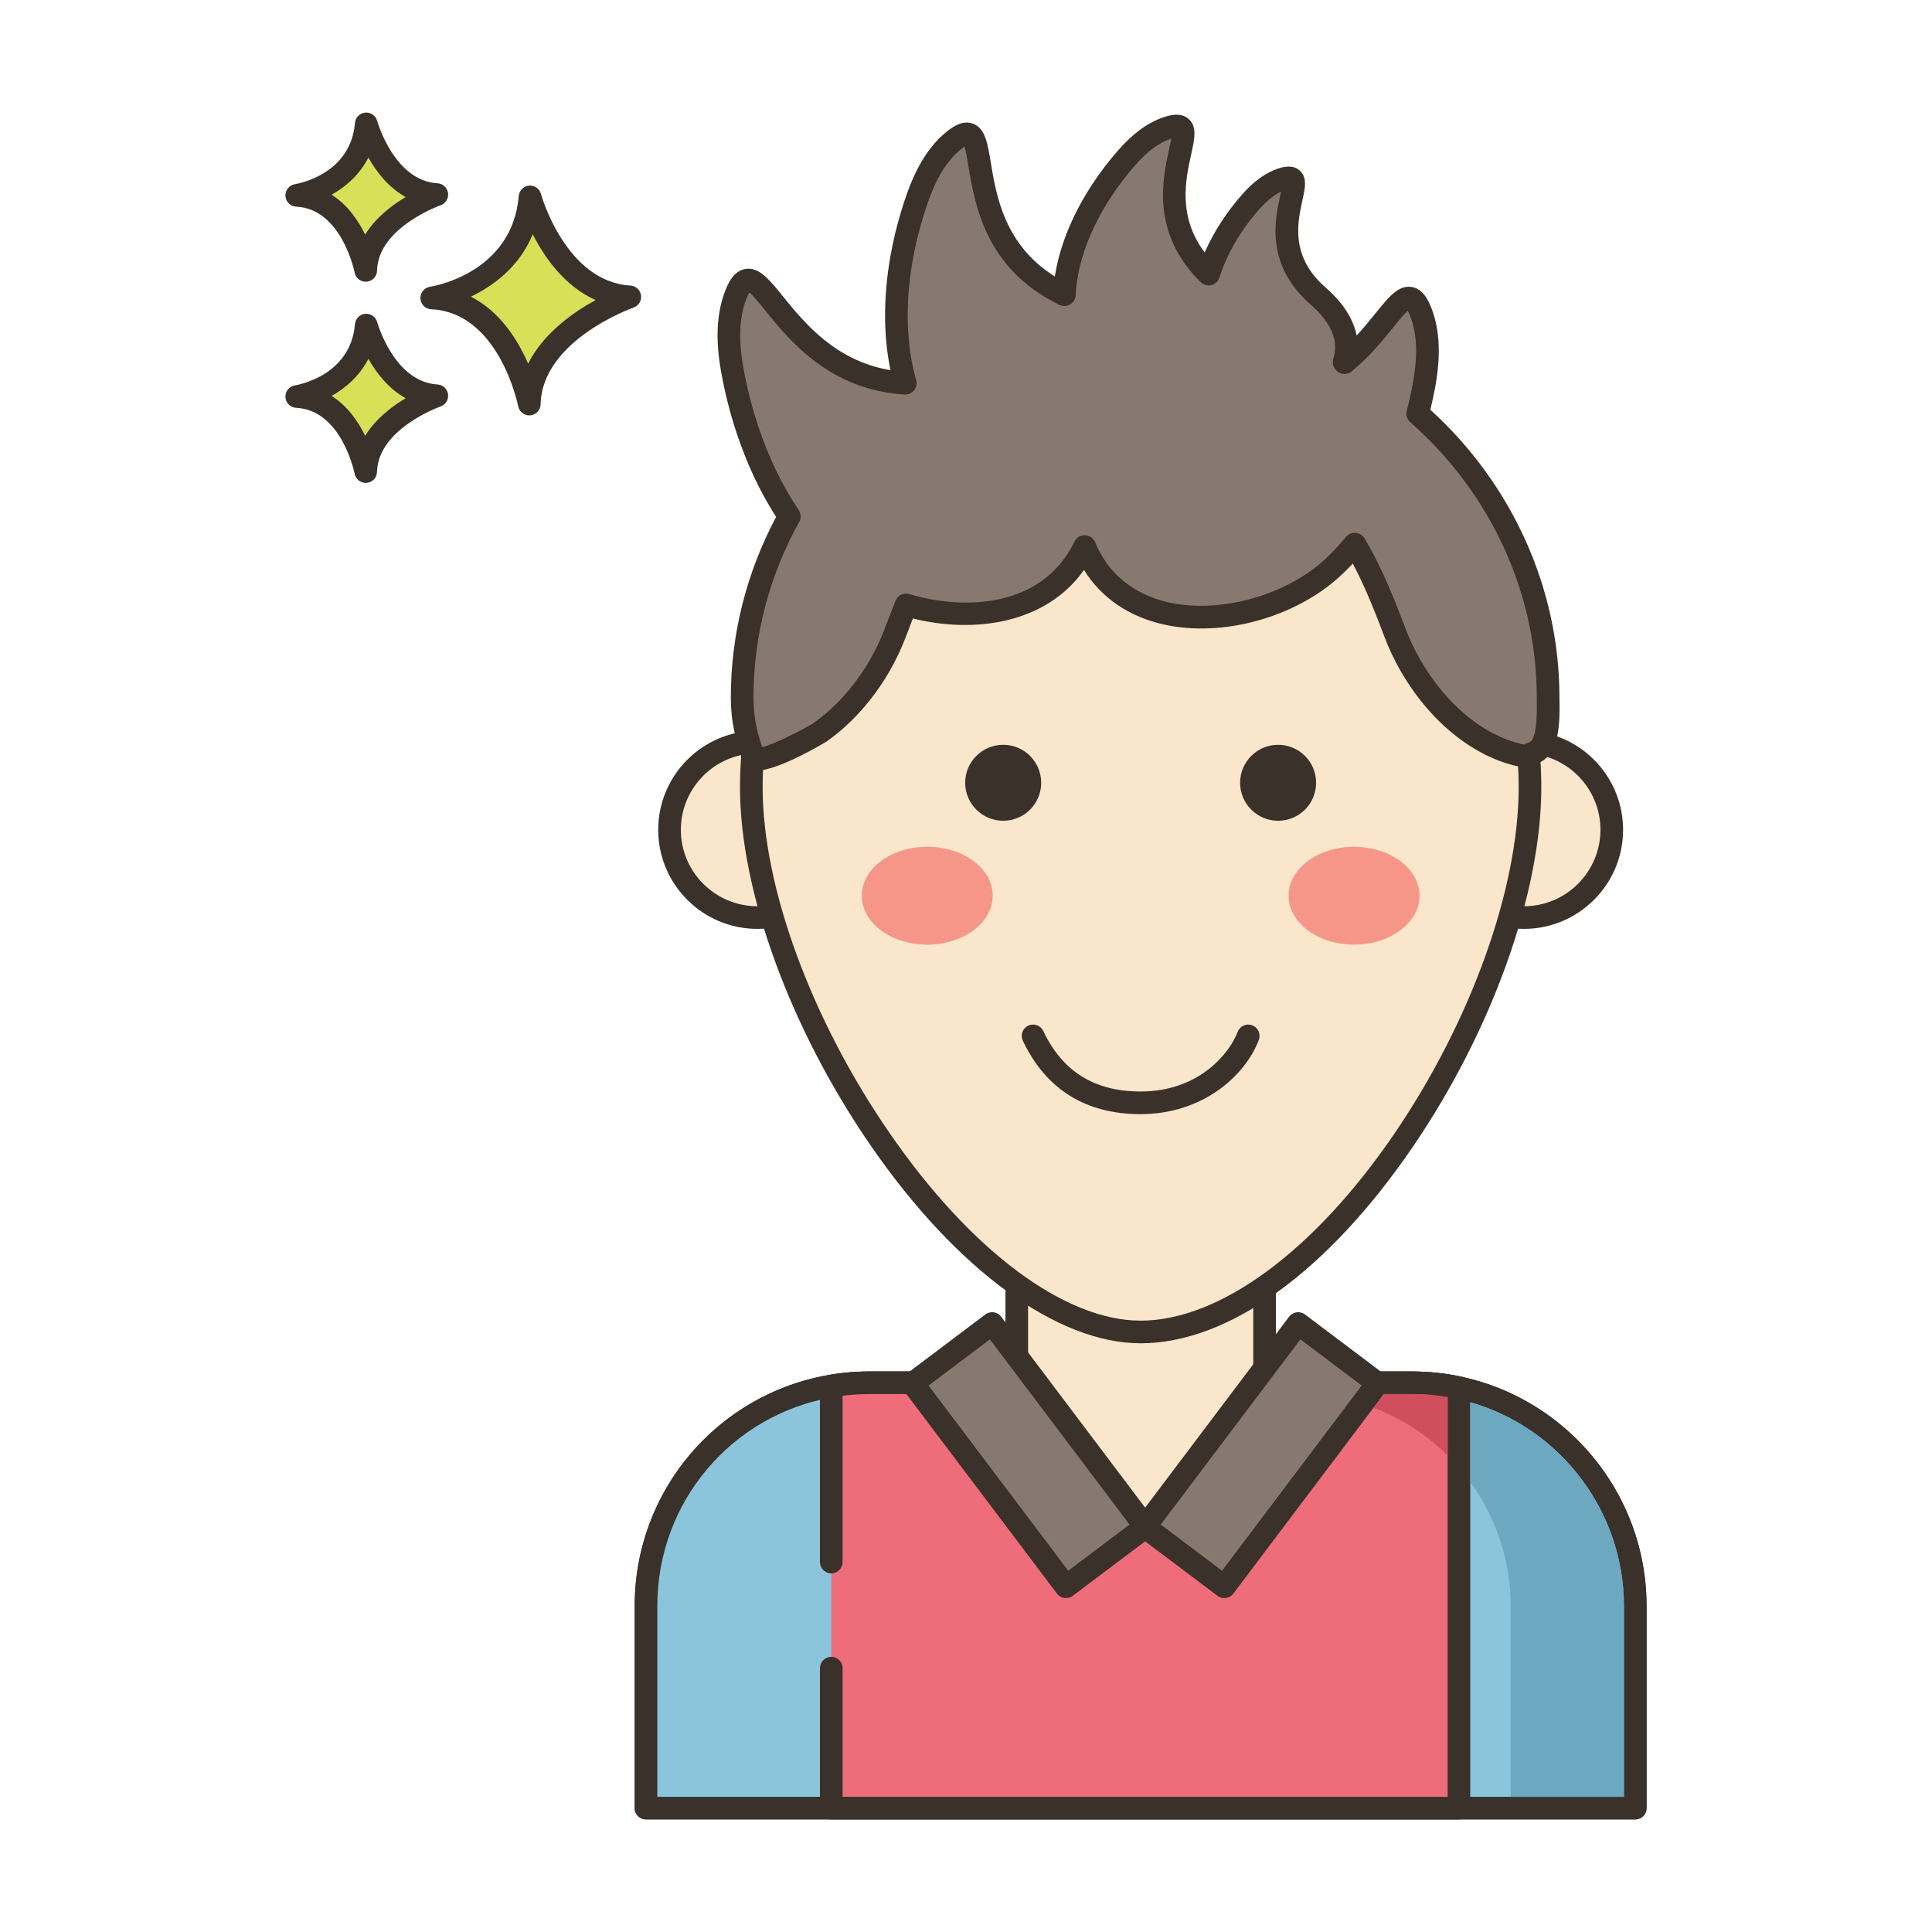<?xml version="1.0" encoding="utf-8"?>
<!-- Generator: Adobe Illustrator 24.0.0, SVG Export Plug-In . SVG Version: 6.00 Build 0)  -->
<svg version="1.1" id="Layer_1" xmlns="http://www.w3.org/2000/svg" xmlns:xlink="http://www.w3.org/1999/xlink" x="0px" y="0px"
	 viewBox="0 0 256 256" enable-background="new 0 0 256 256" xml:space="preserve">
<g>
	<path fill="#D7E057" d="M70.232,26.092c0,0,3.408,12.659,13.222,13.246c0,0-13.1,4.525-13.321,14.202
		c0,0-2.578-13.572-12.925-14.059C57.207,39.481,69.258,37.655,70.232,26.092z"/>
	<path fill="#3A312A" d="M70.132,55.04c-0.713,0-1.335-0.506-1.473-1.217c-0.023-0.124-2.494-12.418-11.522-12.843
		c-0.771-0.037-1.388-0.651-1.428-1.421c-0.04-0.771,0.511-1.445,1.273-1.561c0.441-0.069,10.895-1.817,11.754-12.032
		c0.062-0.725,0.635-1.301,1.359-1.367c0.731-0.058,1.394,0.399,1.584,1.102c0.031,0.116,3.259,11.626,11.864,12.14
		c0.714,0.043,1.297,0.584,1.396,1.292c0.098,0.708-0.318,1.388-0.994,1.623c-0.121,0.042-12.119,4.31-12.313,12.819
		c-0.018,0.767-0.61,1.396-1.375,1.459C70.216,55.038,70.174,55.04,70.132,55.04z M62.39,39.31c3.879,1.969,6.232,5.746,7.588,8.876
		c2.026-4.021,5.941-6.787,8.949-8.427c-4.135-1.842-6.784-5.651-8.335-8.722C68.799,35.397,65.321,37.905,62.39,39.31z"/>
	<path fill="#D7E057" d="M48.533,43.072c0,0,2.411,8.954,9.352,9.369c0,0-9.266,3.201-9.422,10.045c0,0-1.824-9.6-9.142-9.944
		C39.321,52.543,47.844,51.251,48.533,43.072z"/>
	<path fill="#3A312A" d="M48.462,63.987c-0.714,0-1.337-0.507-1.473-1.22c-0.016-0.082-1.704-8.442-7.739-8.726
		c-0.771-0.037-1.388-0.651-1.428-1.421c-0.04-0.77,0.511-1.445,1.273-1.56c0.296-0.047,7.363-1.243,7.942-8.113
		c0.062-0.726,0.636-1.303,1.361-1.368c0.714-0.059,1.393,0.4,1.582,1.104c0.042,0.151,2.254,7.919,7.993,8.262
		c0.714,0.043,1.299,0.584,1.396,1.293c0.097,0.709-0.32,1.388-0.996,1.622c-0.081,0.028-8.282,2.953-8.412,8.662
		c-0.018,0.767-0.611,1.397-1.376,1.461C48.545,63.985,48.503,63.987,48.462,63.987z M43.942,52.459
		c2.107,1.333,3.523,3.394,4.447,5.28c1.376-2.232,3.516-3.872,5.365-4.973c-2.288-1.269-3.885-3.35-4.941-5.224
		C47.64,49.83,45.798,51.418,43.942,52.459z"/>
	<path fill="#D7E057" d="M48.533,16.414c0,0,2.411,8.954,9.352,9.37c0,0-9.266,3.201-9.422,10.045c0,0-1.824-9.6-9.142-9.944
		C39.321,25.885,47.844,24.594,48.533,16.414z"/>
	<path fill="#3A312A" d="M48.462,37.33c-0.714,0-1.337-0.507-1.473-1.22c-0.016-0.082-1.704-8.442-7.739-8.726
		c-0.771-0.037-1.388-0.651-1.428-1.421c-0.04-0.771,0.511-1.445,1.273-1.561c0.296-0.047,7.363-1.243,7.942-8.114
		c0.062-0.726,0.636-1.303,1.361-1.368c0.72-0.059,1.392,0.399,1.582,1.102l0,0c0.021,0.079,2.227,7.92,7.993,8.265
		c0.714,0.043,1.299,0.584,1.396,1.293c0.097,0.709-0.32,1.388-0.996,1.622c-0.081,0.028-8.282,2.952-8.412,8.662
		c-0.018,0.767-0.611,1.397-1.376,1.461C48.545,37.328,48.503,37.33,48.462,37.33z M43.942,25.802
		c2.107,1.333,3.523,3.395,4.447,5.28c1.376-2.232,3.516-3.872,5.365-4.972c-2.287-1.27-3.885-3.35-4.941-5.224
		C47.64,23.172,45.798,24.761,43.942,25.802z"/>
	<path fill="#FAE6CA" d="M187.104,183.23h-19.54v-18.722h-32.836v18.722h-19.552c-16.335,0-29.576,13.234-29.576,29.56v26.788
		h131.08V212.79C216.679,196.463,203.439,183.23,187.104,183.23z"/>
	<path fill="#3A312A" d="M216.68,241.078H85.6c-0.828,0-1.5-0.671-1.5-1.5V212.79c0-17.127,13.94-31.06,31.076-31.06h18.051v-17.222
		c0-0.829,0.672-1.5,1.5-1.5h32.837c0.828,0,1.5,0.671,1.5,1.5v17.222h18.04c17.136,0,31.076,13.934,31.076,31.06v26.788
		C218.18,240.406,217.508,241.078,216.68,241.078z M87.1,238.078h128.08V212.79c0-15.473-12.595-28.06-28.076-28.06h-19.54
		c-0.828,0-1.5-0.671-1.5-1.5v-17.222h-29.837v17.222c0,0.829-0.672,1.5-1.5,1.5h-19.551c-15.482,0-28.076,12.588-28.076,28.06
		V238.078z"/>
	<path fill="#8AC5DC" d="M216.678,212.786v26.8H85.598v-26.8c0-14.62,10.61-26.75,24.55-29.13c1.63-0.28,3.32-0.43,5.03-0.43h5.87
		l-0.13,0.08l20.33,26.95l10.49-7.9l10.49,7.9l20.32-26.95l-0.12-0.08h4.68c2.13,0,4.21,0.23,6.21,0.66
		C206.668,186.725,216.678,198.585,216.678,212.786z"/>
	<path fill="#3A312A" d="M216.678,241.085H85.599c-0.828,0-1.5-0.671-1.5-1.5v-26.8c0-15.184,10.85-28.057,25.797-30.609
		c1.744-0.299,3.522-0.451,5.282-0.451h5.87c0.671,0,1.26,0.445,1.443,1.091c0.012,0.04,0.021,0.081,0.029,0.123l19.022,25.217
		l9.293-6.999c0.535-0.402,1.27-0.402,1.805,0l9.293,6.998l19.025-25.234c0.009-0.044,0.02-0.087,0.033-0.13
		c0.191-0.633,0.774-1.065,1.436-1.065h4.681c2.189,0,4.386,0.233,6.525,0.694c14.221,3.025,24.544,15.796,24.544,30.366v26.8
		C218.178,240.414,217.506,241.085,216.678,241.085z M87.099,238.085h128.079v-25.3c0-13.163-9.324-24.7-22.172-27.433
		c-1.937-0.417-3.919-0.627-5.898-0.627h-3.753l-19.93,26.433c-0.497,0.663-1.438,0.794-2.1,0.295l-9.588-7.22l-9.588,7.22
		c-0.661,0.497-1.601,0.367-2.1-0.295l-19.94-26.433h-4.933c-1.592,0-3.198,0.137-4.775,0.408
		c-13.504,2.306-23.304,13.935-23.304,27.652V238.085z"/>
	
		<ellipse transform="matrix(0.002 -1 1 0.002 -9.806 210.076)" fill-rule="evenodd" clip-rule="evenodd" fill="#FAE6CA" cx="100.354" cy="109.951" rx="11.631" ry="11.637"/>
	<path fill="#3A312A" d="M100.354,123.082c-7.244,0-13.138-5.891-13.138-13.131s5.894-13.131,13.138-13.131
		c7.243,0,13.137,5.891,13.137,13.131S107.598,123.082,100.354,123.082z M100.354,99.819c-5.59,0-10.138,4.545-10.138,10.131
		c0,5.586,4.548,10.131,10.138,10.131c5.59,0,10.137-4.545,10.137-10.131C110.491,104.364,105.944,99.819,100.354,99.819z"/>
	<path fill-rule="evenodd" clip-rule="evenodd" fill="#FAE6CA" d="M213.566,109.951c0,6.424-5.21,11.631-11.637,11.631
		s-11.638-5.207-11.638-11.631c0-6.424,5.211-11.632,11.638-11.632S213.566,103.527,213.566,109.951z"/>
	<path fill="#3A312A" d="M201.929,123.082c-7.244,0-13.138-5.891-13.138-13.131s5.894-13.131,13.138-13.131
		c7.244,0,13.138,5.891,13.138,13.131S209.173,123.082,201.929,123.082z M201.929,99.819c-5.59,0-10.138,4.545-10.138,10.131
		c0,5.586,4.548,10.131,10.138,10.131c5.59,0,10.138-4.545,10.138-10.131C212.066,104.364,207.519,99.819,201.929,99.819z"/>
	<path fill="#FAE6CA" d="M202.731,104.304c0,28.478-27.44,72.189-51.59,72.189c-23.051,0-51.59-43.711-51.59-72.189
		c0-28.477,23.098-51.563,51.59-51.563C179.634,52.741,202.731,75.827,202.731,104.304z"/>
	<path fill="#3A312A" d="M151.142,177.993c-11.055,0-24.391-9.743-35.673-26.062c-10.743-15.539-17.417-33.789-17.417-47.626
		c0-29.259,23.816-53.064,53.09-53.064s53.09,23.804,53.09,53.064c0,13.995-6.514,32.241-17,47.618
		C175.935,168.491,162.78,177.993,151.142,177.993z M151.142,54.241c-27.62,0-50.09,22.458-50.09,50.064
		c0,13.261,6.47,30.856,16.885,45.92c10.722,15.509,23.135,24.768,33.205,24.768c10.475,0,23.04-9.256,33.611-24.76
		c10.164-14.906,16.479-32.504,16.479-45.928C201.231,76.7,178.762,54.241,151.142,54.241z"/>
	<path fill="#3A312A" d="M137.963,103.722c0,2.78-2.254,5.033-5.036,5.033c-2.781,0-5.035-2.253-5.035-5.033
		c0-2.779,2.254-5.033,5.035-5.033C135.708,98.689,137.963,100.943,137.963,103.722z"/>
	<path fill="#3A312A" d="M174.391,103.722c0,2.78-2.254,5.033-5.035,5.033c-2.781,0-5.035-2.253-5.035-5.033
		c0-2.779,2.254-5.033,5.035-5.033C172.137,98.689,174.391,100.943,174.391,103.722z"/>
	<path fill="#F59689" d="M131.538,118.685c0,3.579-3.884,6.481-8.674,6.481c-4.79,0-8.674-2.902-8.674-6.481
		c0-3.58,3.884-6.481,8.674-6.481C127.654,112.204,131.538,115.105,131.538,118.685z"/>
	<path fill="#F59689" d="M188.093,118.685c0,3.579-3.883,6.481-8.674,6.481c-4.791,0-8.674-2.902-8.674-6.481
		c0-3.58,3.884-6.481,8.674-6.481C184.21,112.204,188.093,115.105,188.093,118.685z"/>
	
		<rect x="129.761" y="175.937" transform="matrix(0.799 -0.602 0.602 0.799 -88.567 120.843)" fill="#87796F" width="13.186" height="33.749"/>
	<path fill="#3A312A" d="M141.248,211.752c-0.454,0-0.904-0.206-1.198-0.597l-20.318-26.947c-0.24-0.317-0.344-0.717-0.288-1.111
		c0.056-0.395,0.265-0.75,0.583-0.99l10.532-7.933c0.662-0.499,1.6-0.367,2.1,0.295l20.318,26.947
		c0.24,0.317,0.344,0.717,0.288,1.111c-0.056,0.394-0.265,0.75-0.583,0.99l-10.532,7.934
		C141.879,211.654,141.563,211.752,141.248,211.752z M123.03,183.6l18.512,24.552l8.136-6.129l-18.512-24.551L123.03,183.6z"/>
	
		<rect x="160.527" y="175.937" transform="matrix(-0.799 -0.602 0.602 -0.799 184.598 447.37)" fill="#87796F" width="13.186" height="33.749"/>
	<path fill="#3A312A" d="M162.226,211.752c-0.314,0-0.631-0.098-0.901-0.302l-10.532-7.934c-0.318-0.24-0.527-0.596-0.583-0.99
		c-0.056-0.394,0.048-0.794,0.288-1.111l20.318-26.947c0.498-0.661,1.439-0.792,2.1-0.295l10.532,7.933
		c0.318,0.24,0.527,0.595,0.583,0.99c0.056,0.394-0.048,0.794-0.288,1.111l-20.318,26.947
		C163.13,211.546,162.68,211.752,162.226,211.752z M153.796,202.023l8.136,6.129l18.512-24.552l-8.136-6.128L153.796,202.023z"/>
	<path fill="#87796F" d="M205.134,92.386c0-14.866-6.657-28.243-17.274-37.569c0.341-1.334,0.633-2.667,0.868-3.985
		c0.56-3.139,0.667-6.403-0.378-9.254c-2.053-5.601-3.956,1.336-10.193,6.473c-0.021-0.011-0.041-0.023-0.062-0.034
		c0.842-2.542,0.173-5.644-3.408-8.765c-8.981-7.828,0.141-17.159-4.881-15.482c-1.587,0.53-2.956,1.698-4.115,3.018
		c-0.913,1.04-1.786,2.178-2.576,3.387c-1.246,1.906-2.283,3.989-2.957,6.145c-10.212-10.021,0.879-21.491-5.491-19.364
		c-2.068,0.691-3.852,2.213-5.363,3.934c-1.19,1.355-2.327,2.838-3.357,4.414c-2.642,4.043-4.579,8.698-4.892,13.38
		c-0.008,0.119-0.009,0.241-0.014,0.361c-15.648-7.582-8.319-25.811-14.851-20.272c-2.174,1.844-3.599,4.558-4.596,7.381
		c-0.785,2.224-1.445,4.576-1.928,6.989c-1.173,5.849-1.292,12.046,0.293,17.634c-16.655-1.015-19.435-19.973-22.541-11.497
		c-1.093,2.982-0.981,6.397-0.395,9.682c0.461,2.587,1.116,5.23,1.975,7.835c1.348,4.092,3.204,8.085,5.593,11.63
		c-3.985,7.145-6.25,15.298-6.25,23.959c0,2.982,0.54,5.205,1.543,7.981c0.473,1.309,8.119-2.871,8.77-3.329
		c3.256-2.291,5.916-5.396,7.905-8.829c0.822-1.427,1.508-2.88,2.06-4.333c0.362-0.954,0.854-2.26,1.446-3.72
		c8.982,2.677,19.384,1.123,23.66-7.732c5.435,13.062,23.956,10.934,32.806,2.845c1.065-0.974,2.048-2.045,2.975-3.172
		c2.395,3.896,4.357,9.158,5.352,11.779c0.552,1.453,1.237,2.905,2.06,4.333c3.285,5.679,8.833,11.086,15.583,12.069
		c0.017-0.326,0.428-0.437,0.736-0.548C205.444,98.928,205.134,94.157,205.134,92.386z"/>
	<path fill="#3A312A" d="M100.324,102.099c-0.242,0-0.459-0.027-0.646-0.086c-0.571-0.18-1.011-0.594-1.207-1.136
		c-1.007-2.786-1.632-5.179-1.633-8.49c0-8.295,2.073-16.534,6.003-23.887c-2.138-3.325-3.909-7.099-5.271-11.233
		c-0.858-2.604-1.54-5.31-2.026-8.041c-0.742-4.162-0.591-7.583,0.464-10.461c0.484-1.323,1.236-2.873,2.762-3.127
		c1.788-0.3,3.127,1.348,4.974,3.629c2.805,3.466,6.925,8.559,14.248,9.782c-1.015-4.904-0.95-10.455,0.202-16.199
		c0.484-2.419,1.152-4.839,1.985-7.195c1.272-3.604,2.921-6.229,5.039-8.025c0.996-0.845,2.316-1.75,3.693-1.245
		c1.617,0.593,1.935,2.506,2.374,5.153c0.733,4.42,1.812,10.914,8.488,15.098c0.614-3.974,2.293-8.138,4.916-12.152
		c1.04-1.591,2.213-3.133,3.486-4.583c1.973-2.245,3.939-3.673,6.015-4.367c0.611-0.204,2.232-0.743,3.323,0.239
		c1.133,1.019,0.777,2.63,0.327,4.671c-0.738,3.347-1.811,8.214,1.788,13.013c0.603-1.381,1.348-2.754,2.229-4.102
		c0.811-1.24,1.721-2.436,2.706-3.557c1.554-1.769,3.113-2.899,4.768-3.451c0.52-0.174,1.905-0.635,2.893,0.255
		c1.021,0.918,0.713,2.309,0.357,3.918c-0.657,2.974-1.651,7.467,3.091,11.601c2.601,2.266,3.715,4.467,4.088,6.339
		c0.951-1.026,1.771-2.041,2.493-2.934c1.777-2.198,3.058-3.789,4.816-3.495c1.491,0.247,2.221,1.749,2.69,3.03
		c1.012,2.76,1.158,6.042,0.446,10.033c-0.188,1.053-0.413,2.128-0.672,3.206c10.88,9.891,17.101,23.719,17.101,38.085l0.006,0.576
		c0.037,2.478,0.104,7.09-2.894,8.178c-0.001,0-0.012,0.004-0.025,0.009c-0.076,0.107-0.167,0.204-0.27,0.289
		c-0.327,0.268-0.75,0.385-1.169,0.325c-6.331-0.923-12.561-5.709-16.665-12.803c-0.847-1.471-1.574-3.001-2.163-4.552l-0.108-0.287
		c-0.85-2.24-2.316-6.108-4.097-9.447c-0.566,0.612-1.133,1.176-1.708,1.702c-5.985,5.471-15.558,8.097-23.279,6.385
		c-4.677-1.036-8.302-3.517-10.626-7.238c-5.043,7.132-14.515,8.459-22.675,6.431c-0.317,0.809-0.595,1.541-0.827,2.152
		l-0.114,0.301c-0.589,1.55-1.316,3.08-2.162,4.549c-2.199,3.796-5.083,7.014-8.342,9.307
		C109.454,98.309,103.18,102.099,100.324,102.099z M203.997,100.355c0,0.001,0,0.002,0,0.003
		C203.997,100.357,203.997,100.356,203.997,100.355z M99.296,38.757c-0.113,0.187-0.275,0.507-0.471,1.041
		c-0.866,2.365-0.974,5.277-0.327,8.902c0.462,2.592,1.108,5.159,1.923,7.629c1.381,4.193,3.202,7.981,5.413,11.261
		c0.315,0.469,0.341,1.075,0.065,1.569c-3.965,7.108-6.061,15.14-6.061,23.228c0.001,2.546,0.438,4.498,1.161,6.636
		c1.767-0.483,5.897-2.605,6.793-3.213c2.902-2.042,5.485-4.931,7.467-8.352c0.765-1.328,1.423-2.712,1.955-4.113l0.114-0.3
		c0.352-0.928,0.807-2.127,1.345-3.452c0.29-0.716,1.073-1.095,1.818-0.873c7.469,2.226,17.683,1.744,21.881-6.947
		c0.257-0.531,0.761-0.856,1.393-0.847c0.59,0.017,1.116,0.378,1.343,0.923c2.202,5.293,6.546,7.264,9.803,7.985
		c6.72,1.49,15.385-0.898,20.606-5.671c0.944-0.864,1.869-1.851,2.827-3.017c0.308-0.376,0.779-0.579,1.261-0.545
		c0.484,0.033,0.922,0.298,1.176,0.711c2.386,3.88,4.326,8.998,5.369,11.747l0.108,0.286c0.532,1.401,1.19,2.786,1.957,4.116
		c3.477,6.01,8.566,10.143,13.74,11.201c0.275-0.168,0.541-0.262,0.69-0.314c0.446-0.162,1.057-1.03,0.994-5.341l-0.007-0.62
		c0-13.801-6.11-27.084-16.764-36.442c-0.424-0.373-0.603-0.952-0.463-1.499c0.334-1.303,0.618-2.607,0.845-3.877
		c0.615-3.454,0.515-6.226-0.31-8.474c-0.164-0.446-0.302-0.733-0.404-0.914c-0.496,0.431-1.29,1.413-1.952,2.232
		c-1.386,1.715-3.111,3.849-5.476,5.796c-0.474,0.39-1.138,0.453-1.674,0.158c-0.635-0.348-0.992-1.133-0.765-1.821
		c0.768-2.322-0.259-4.799-2.971-7.162c-6.085-5.304-4.761-11.293-4.05-14.51c0.034-0.151,0.069-0.312,0.104-0.471
		c-0.961,0.443-1.927,1.226-2.936,2.375c-0.892,1.016-1.716,2.099-2.449,3.219c-1.24,1.9-2.176,3.842-2.779,5.772
		c-0.156,0.499-0.559,0.88-1.066,1.007c-0.506,0.127-1.042-0.018-1.416-0.384c-6.639-6.515-5.049-13.721-4.195-17.593
		c0.104-0.472,0.223-1.009,0.296-1.441c-0.021,0.007-0.043,0.014-0.065,0.022c-1.559,0.521-3.1,1.666-4.712,3.501
		c-1.18,1.343-2.266,2.771-3.229,4.244c-2.772,4.242-4.38,8.62-4.65,12.66l-0.013,0.322c-0.02,0.505-0.295,0.966-0.729,1.226
		c-0.434,0.259-0.971,0.282-1.425,0.063c-9.799-4.748-11.214-13.273-12.059-18.366c-0.152-0.915-0.333-2.004-0.522-2.603
		c-0.156,0.101-0.368,0.256-0.645,0.491c-1.703,1.444-3.061,3.647-4.152,6.737c-0.785,2.223-1.415,4.505-1.872,6.785
		c-1.229,6.132-1.138,11.986,0.266,16.93c0.133,0.468,0.03,0.971-0.274,1.35c-0.306,0.378-0.783,0.583-1.26,0.557
		c-9.946-0.606-15.273-7.189-18.456-11.121C100.688,40.26,99.816,39.183,99.296,38.757z"/>
	<path fill="#3A312A" d="M151.14,147.629c-7.285,0-12.536-3.271-15.609-9.723c-0.357-0.748-0.038-1.643,0.71-2
		c0.748-0.356,1.644-0.038,1.999,0.71c2.567,5.392,6.787,8.013,12.9,8.013c7.824,0,11.827-5.164,12.851-7.895
		c0.29-0.776,1.152-1.169,1.931-0.878c0.775,0.291,1.169,1.155,0.878,1.931C165.023,142.528,159.364,147.629,151.14,147.629z"/>
	<path fill="#EF6D7A" d="M110.148,221.039v18.546h83.17v-55.7c-2-0.43-4.08-0.66-6.21-0.66h-4.68l0.12,0.08l-20.32,26.95l-10.49-7.9
		l-10.49,7.9l-20.33-26.95l0.13-0.08h-5.87c-1.71,0-3.4,0.15-5.03,0.43v23.322V221.039z"/>
	<path fill="#3A312A" d="M193.318,241.085h-83.17c-0.828,0-1.5-0.671-1.5-1.5v-18.546c0-0.829,0.672-1.5,1.5-1.5
		c0.828,0,1.5,0.671,1.5,1.5v17.046h80.17v-52.961c-1.555-0.265-3.134-0.398-4.71-0.398h-3.753l-19.93,26.433
		c-0.497,0.663-1.438,0.794-2.1,0.295l-9.588-7.22l-9.588,7.22c-0.661,0.497-1.601,0.367-2.1-0.295l-19.94-26.433h-4.933
		c-1.174,0-2.356,0.075-3.529,0.223v22.029c0,0.829-0.672,1.5-1.5,1.5c-0.828,0-1.5-0.671-1.5-1.5v-23.322
		c0-0.73,0.526-1.355,1.246-1.479c1.745-0.299,3.523-0.451,5.283-0.451h5.87c0.671,0,1.26,0.445,1.443,1.091
		c0.012,0.04,0.021,0.081,0.029,0.123l19.022,25.217l9.293-6.999c0.535-0.402,1.27-0.402,1.805,0l9.293,6.998l19.025-25.233
		c0.009-0.044,0.02-0.087,0.033-0.131c0.191-0.633,0.774-1.065,1.436-1.065h4.681c2.189,0,4.386,0.233,6.525,0.694
		c0.691,0.148,1.185,0.759,1.185,1.466v55.7C194.818,240.414,194.146,241.085,193.318,241.085z"/>
	<path fill="#6CA8BF" d="M215.179,212.788v25.3h-15v-25.3c0-6.05-1.98-11.75-5.36-16.42v-10.55
		C206.719,189.208,215.179,200.248,215.179,212.788z"/>
	<path fill="#D04E5D" d="M191.819,185.128v7.73c-2.76-2.74-6.09-4.92-9.82-6.32l1.36-1.81h3.75
		C188.689,184.728,190.259,184.858,191.819,185.128z"/>
</g>
</svg>
